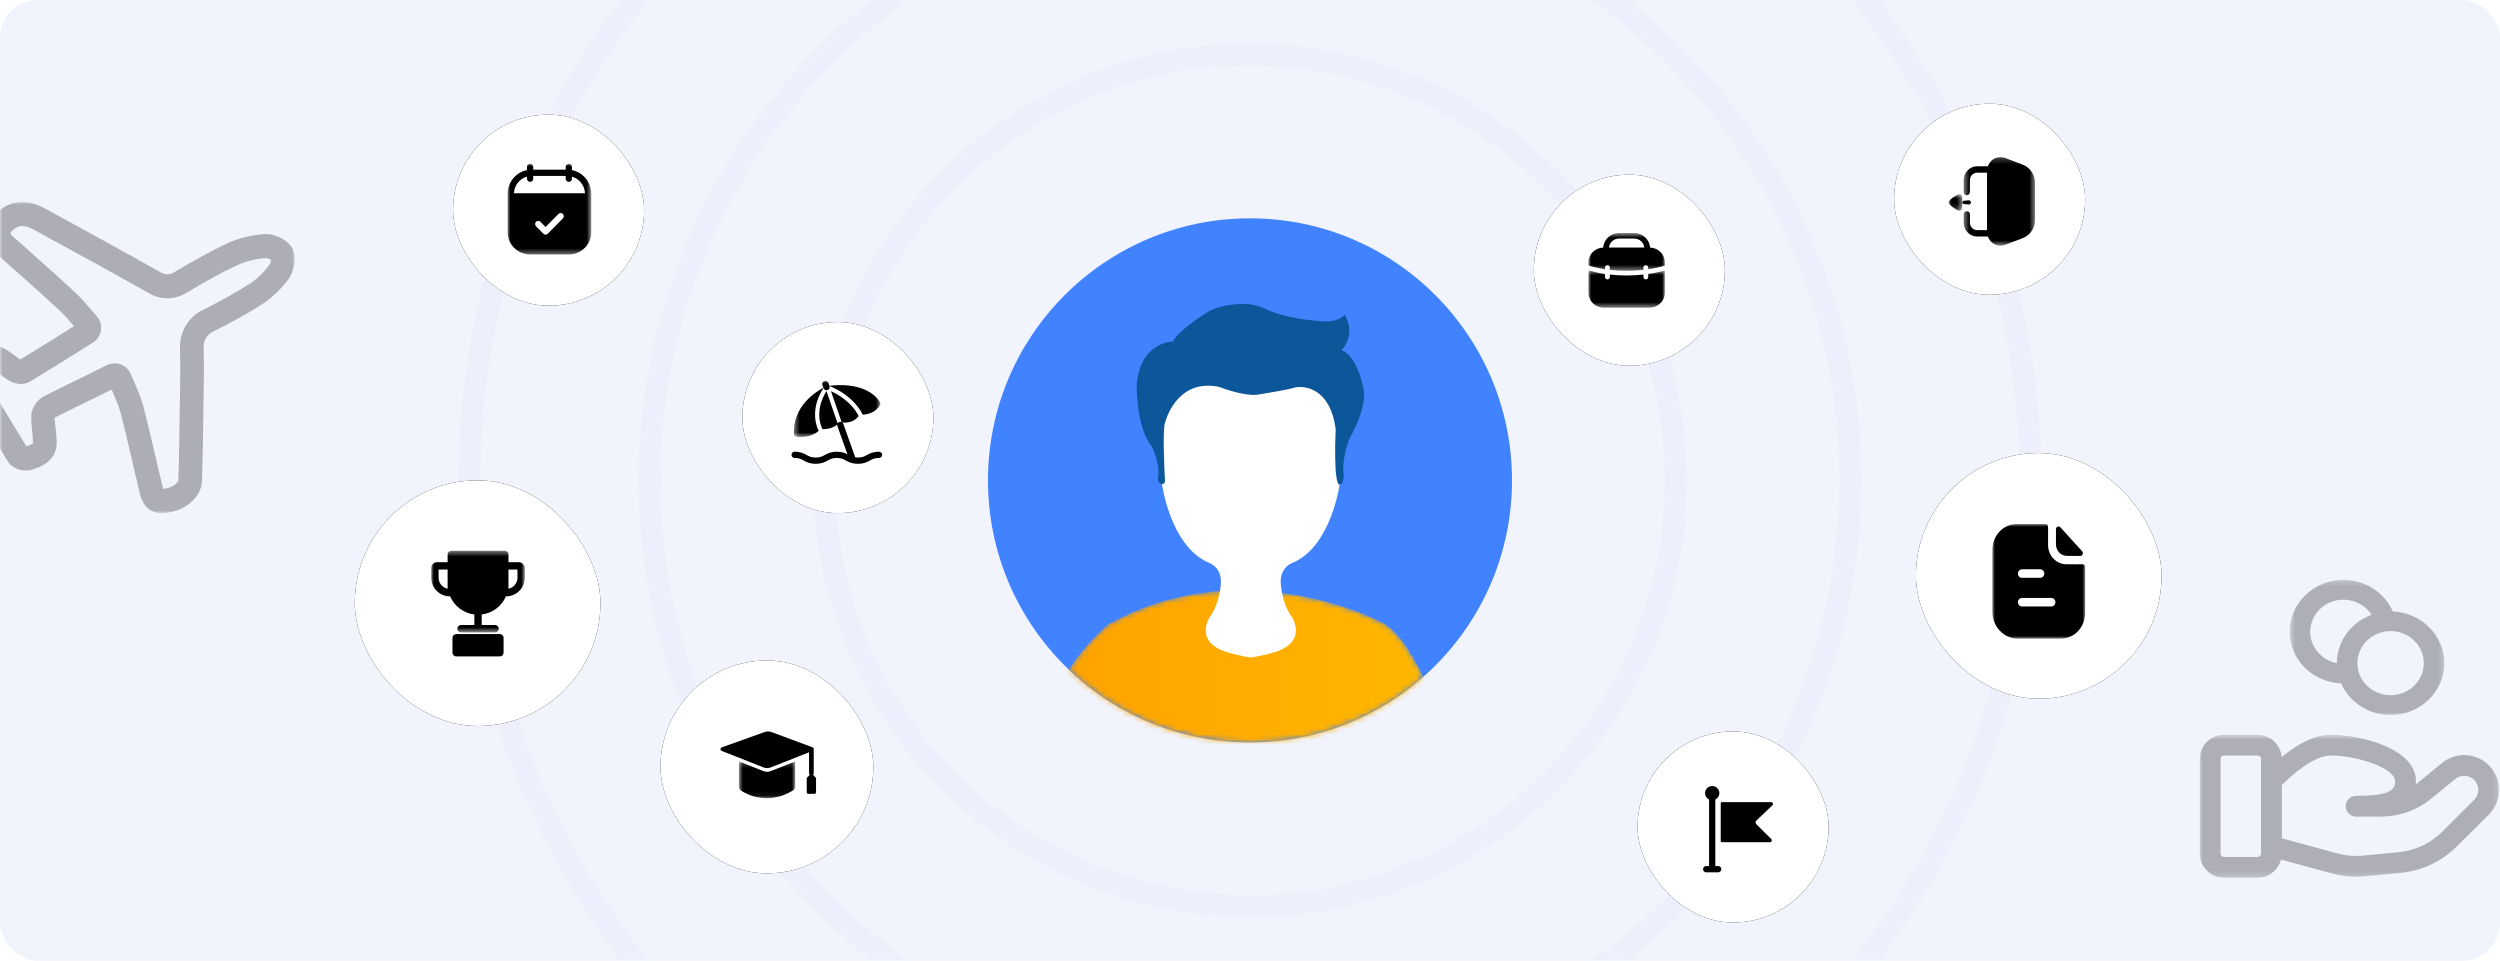 <?xml version="1.0" encoding="UTF-8"?>
<svg width="458px" height="176px" viewBox="0 0 458 176" version="1.1" xmlns="http://www.w3.org/2000/svg" xmlns:xlink="http://www.w3.org/1999/xlink">
    <title>Group 55</title>
    <defs>
        <rect id="path-1" x="0" y="0" width="458" height="176" rx="7"></rect>
        <rect id="path-3" x="0" y="0" width="458" height="176" rx="7"></rect>
        <filter id="filter-5">
            <feColorMatrix in="SourceGraphic" type="matrix" values="0 0 0 0 0.882 0 0 0 0 0.898 0 0 0 0 0.961 0 0 0 1 0"></feColorMatrix>
        </filter>
        <polygon id="path-6" points="0 0 62 0 62 57 0 57"></polygon>
        <filter id="filter-8">
            <feColorMatrix in="SourceGraphic" type="matrix" values="0 0 0 0 0.882 0 0 0 0 0.898 0 0 0 0 0.961 0 0 0 1 0"></feColorMatrix>
        </filter>
        <polygon id="path-9" points="0 0.614 54.826 0.614 54.826 26.788 0 26.788"></polygon>
        <polygon id="path-11" points="0.474 0.235 28.793 0.235 28.793 24.991 0.474 24.991"></polygon>
        <circle id="path-13" cx="48" cy="48" r="48"></circle>
        <path d="M12.009,6.403 C12.009,6.403 0.316,16.024 0,28.326 L0,28.326 L74.582,28.326 C74.582,28.326 68.577,8.453 61.624,5.772 L61.624,5.772 C61.624,5.772 50.807,0.138 36.453,0.136 L36.453,0.136 C28.927,0.136 20.432,1.683 12.009,6.403" id="path-15"></path>
        <linearGradient x1="0%" y1="50.001%" x2="99.999%" y2="50.001%" id="linearGradient-17">
            <stop stop-color="#FFA100" offset="0%"></stop>
            <stop stop-color="#FFB800" offset="100%"></stop>
        </linearGradient>
        <rect id="path-18" x="0" y="0" width="39" height="39" rx="19.5"></rect>
        <filter x="-15.4%" y="-15.4%" width="130.8%" height="130.8%" filterUnits="objectBoundingBox" id="filter-19">
            <feOffset dx="0" dy="0" in="SourceAlpha" result="shadowOffsetOuter1"></feOffset>
            <feGaussianBlur stdDeviation="2" in="shadowOffsetOuter1" result="shadowBlurOuter1"></feGaussianBlur>
            <feColorMatrix values="0 0 0 0 0.875   0 0 0 0 0.91   0 0 0 0 0.945  0 0 0 1 0" type="matrix" in="shadowBlurOuter1"></feColorMatrix>
        </filter>
        <filter id="filter-20">
            <feColorMatrix in="SourceGraphic" type="matrix" values="0 0 0 0 1 0 0 0 0 0.263 0 0 0 0 0.357 0 0 0 1 0"></feColorMatrix>
        </filter>
        <polygon id="path-21" points="0.795 0.189 11.106 0.189 11.106 6.933 0.795 6.933"></polygon>
        <rect id="path-23" x="0" y="0" width="35" height="35" rx="17.5"></rect>
        <filter x="-17.1%" y="-17.1%" width="134.3%" height="134.3%" filterUnits="objectBoundingBox" id="filter-24">
            <feOffset dx="0" dy="0" in="SourceAlpha" result="shadowOffsetOuter1"></feOffset>
            <feGaussianBlur stdDeviation="2" in="shadowOffsetOuter1" result="shadowBlurOuter1"></feGaussianBlur>
            <feColorMatrix values="0 0 0 0 0.875   0 0 0 0 0.91   0 0 0 0 0.945  0 0 0 1 0" type="matrix" in="shadowBlurOuter1"></feColorMatrix>
        </filter>
        <filter id="filter-25">
            <feColorMatrix in="SourceGraphic" type="matrix" values="0 0 0 0 1 0 0 0 0 0.753 0 0 0 0 0 0 0 0 1 0"></feColorMatrix>
        </filter>
        <polygon id="path-26" points="0.431 0.034 16.285 0.034 16.285 10.332 0.431 10.332"></polygon>
        <rect id="path-28" x="0" y="0" width="35" height="35" rx="17.5"></rect>
        <filter x="-17.1%" y="-17.1%" width="134.3%" height="134.3%" filterUnits="objectBoundingBox" id="filter-29">
            <feOffset dx="0" dy="0" in="SourceAlpha" result="shadowOffsetOuter1"></feOffset>
            <feGaussianBlur stdDeviation="2" in="shadowOffsetOuter1" result="shadowBlurOuter1"></feGaussianBlur>
            <feColorMatrix values="0 0 0 0 0.875   0 0 0 0 0.91   0 0 0 0 0.945  0 0 0 1 0" type="matrix" in="shadowBlurOuter1"></feColorMatrix>
        </filter>
        <filter id="filter-30">
            <feColorMatrix in="SourceGraphic" type="matrix" values="0 0 0 0 0.773 0 0 0 0 0.024 0 0 0 0 0.404 0 0 0 1 0"></feColorMatrix>
        </filter>
        <polygon id="path-31" points="0 0.635 14 0.635 14 7.562 0 7.562"></polygon>
        <polygon id="path-33" points="0 0.663 14 0.663 14 7.5 0 7.5"></polygon>
        <rect id="path-35" x="0" y="0" width="35" height="35" rx="17.5"></rect>
        <filter x="-17.1%" y="-17.1%" width="134.3%" height="134.3%" filterUnits="objectBoundingBox" id="filter-36">
            <feOffset dx="0" dy="0" in="SourceAlpha" result="shadowOffsetOuter1"></feOffset>
            <feGaussianBlur stdDeviation="2" in="shadowOffsetOuter1" result="shadowBlurOuter1"></feGaussianBlur>
            <feColorMatrix values="0 0 0 0 0.875   0 0 0 0 0.91   0 0 0 0 0.945  0 0 0 1 0" type="matrix" in="shadowBlurOuter1"></feColorMatrix>
        </filter>
        <filter id="filter-37">
            <feColorMatrix in="SourceGraphic" type="matrix" values="0 0 0 0 0.247 0 0 0 0 0.51 0 0 0 0 0.937 0 0 0 1 0"></feColorMatrix>
        </filter>
        <polygon id="path-38" points="0.457 0.207 13.524 0.207 13.524 16.435 0.457 16.435"></polygon>
        <polygon id="path-40" points="0 0.727 2.504 0.727 2.504 3.765 0 3.765"></polygon>
        <rect id="path-42" x="0" y="0" width="35" height="35" rx="17.5"></rect>
        <filter x="-17.1%" y="-17.1%" width="134.3%" height="134.3%" filterUnits="objectBoundingBox" id="filter-43">
            <feOffset dx="0" dy="0" in="SourceAlpha" result="shadowOffsetOuter1"></feOffset>
            <feGaussianBlur stdDeviation="2" in="shadowOffsetOuter1" result="shadowBlurOuter1"></feGaussianBlur>
            <feColorMatrix values="0 0 0 0 0.875   0 0 0 0 0.91   0 0 0 0 0.945  0 0 0 1 0" type="matrix" in="shadowBlurOuter1"></feColorMatrix>
        </filter>
        <filter id="filter-44">
            <feColorMatrix in="SourceGraphic" type="matrix" values="0 0 0 0 0.953 0 0 0 0 0.459 0 0 0 0 0.161 0 0 0 1 0"></feColorMatrix>
        </filter>
        <polygon id="path-45" points="0 0 15.318 0 15.318 16.614 0 16.614"></polygon>
        <rect id="path-47" x="0" y="0" width="45" height="45" rx="22.5"></rect>
        <filter x="-13.3%" y="-13.3%" width="126.7%" height="126.7%" filterUnits="objectBoundingBox" id="filter-48">
            <feOffset dx="0" dy="0" in="SourceAlpha" result="shadowOffsetOuter1"></feOffset>
            <feGaussianBlur stdDeviation="2" in="shadowOffsetOuter1" result="shadowBlurOuter1"></feGaussianBlur>
            <feColorMatrix values="0 0 0 0 0.875   0 0 0 0 0.91   0 0 0 0 0.945  0 0 0 1 0" type="matrix" in="shadowBlurOuter1"></feColorMatrix>
        </filter>
        <filter id="filter-49">
            <feColorMatrix in="SourceGraphic" type="matrix" values="0 0 0 0 0.153 0 0 0 0 0.686 0 0 0 0 0.886 0 0 0 1 0"></feColorMatrix>
        </filter>
        <polygon id="path-50" points="0 0.001 17 0.001 17 21 0 21"></polygon>
        <rect id="path-52" x="0" y="0" width="35" height="35" rx="17.5"></rect>
        <filter x="-17.1%" y="-17.1%" width="134.3%" height="134.3%" filterUnits="objectBoundingBox" id="filter-53">
            <feOffset dx="0" dy="0" in="SourceAlpha" result="shadowOffsetOuter1"></feOffset>
            <feGaussianBlur stdDeviation="2" in="shadowOffsetOuter1" result="shadowBlurOuter1"></feGaussianBlur>
            <feColorMatrix values="0 0 0 0 0.875   0 0 0 0 0.91   0 0 0 0 0.945  0 0 0 1 0" type="matrix" in="shadowBlurOuter1"></feColorMatrix>
        </filter>
        <filter id="filter-54">
            <feColorMatrix in="SourceGraphic" type="matrix" values="0 0 0 0 0.963 0 0 0 0 0.545 0 0 0 0 0 0 0 0 1 0"></feColorMatrix>
        </filter>
        <rect id="path-55" x="0" y="0" width="45" height="45" rx="22.5"></rect>
        <filter x="-13.3%" y="-13.3%" width="126.7%" height="126.7%" filterUnits="objectBoundingBox" id="filter-56">
            <feOffset dx="0" dy="0" in="SourceAlpha" result="shadowOffsetOuter1"></feOffset>
            <feGaussianBlur stdDeviation="2" in="shadowOffsetOuter1" result="shadowBlurOuter1"></feGaussianBlur>
            <feColorMatrix values="0 0 0 0 0.875   0 0 0 0 0.91   0 0 0 0 0.945  0 0 0 1 0" type="matrix" in="shadowBlurOuter1"></feColorMatrix>
        </filter>
        <filter id="filter-57">
            <feColorMatrix in="SourceGraphic" type="matrix" values="0 0 0 0 0.122 0 0 0 0 0.741 0 0 0 0 0.482 0 0 0 1 0"></feColorMatrix>
        </filter>
        <polygon id="path-58" points="0 0.45 17.15 0.45 17.15 15.401 0 15.401"></polygon>
        <filter id="filter-60">
            <feColorMatrix in="SourceGraphic" type="matrix" values="0 0 0 0 1 0 0 0 0 1 0 0 0 0 1 0 0 0 1 0"></feColorMatrix>
        </filter>
        <polygon id="path-61" points="0 0 4.5 0 4.5 4.5 0 4.5"></polygon>
    </defs>
    <g id="Page-1" stroke="none" stroke-width="1" fill="none" fill-rule="evenodd">
        <g id="5.0-Settings-Home-opt4-Copy-17" transform="translate(-812, -239)">
            <g id="Group-55" transform="translate(812, 239)">
                <mask id="mask-2" fill="white">
                    <use xlink:href="#path-1"></use>
                </mask>
                <use id="Mask" fill="#F0F4F8" xlink:href="#path-1"></use>
                <g id="Group-5" mask="url(#mask-2)">
                    <mask id="mask-4" fill="white">
                        <use xlink:href="#path-3"></use>
                    </mask>
                    <use id="Mask" fill="#F1F3FD" xlink:href="#path-3"></use>
                    <circle id="Oval" stroke="#E1E5F5" stroke-width="4" opacity="0.513" mask="url(#mask-4)" cx="229" cy="88" r="78"></circle>
                    <circle id="Oval" stroke="#E1E5F5" stroke-width="4" opacity="0.513" mask="url(#mask-4)" cx="229" cy="88" r="110"></circle>
                    <circle id="Oval" stroke="#E1E5F5" stroke-width="4" opacity="0.513" mask="url(#mask-4)" cx="229" cy="88" r="143"></circle>
                </g>
                <g filter="url(#filter-5)" id="Group-3" opacity="0.289">
                    <g mask="url(#mask-2)">
                        <g transform="translate(-8, 37)">
                            <mask id="mask-7" fill="white">
                                <use xlink:href="#path-6"></use>
                            </mask>
                            <g id="Clip-2" stroke="none" fill="none"></g>
                            <path d="M29.076,29.57 C29.442,29.57 29.797,29.634 30.141,29.76 C31.01,30.092 31.665,30.779 32.089,31.808 L32.626,33.067 C33.238,34.493 33.876,35.966 34.292,37.559 C35.011,40.311 35.655,43.081 36.298,45.851 C36.726,47.705 37.156,49.556 37.609,51.402 L37.745,52.006 C37.776,52.174 37.825,52.394 37.872,52.573 C39.635,52.385 40.652,51.446 40.666,50.959 C40.819,46.352 40.885,41.74 40.946,37.131 L40.975,35.35 C41.015,32.542 41.064,29.637 40.969,26.818 C40.874,23.86 42.47,21.12 45.042,19.84 C48.645,18.042 51.332,16.546 53.754,14.976 C55.051,14.14 56.303,12.934 57.377,11.496 C57.498,11.326 57.626,10.898 57.66,10.595 C57.392,10.443 56.924,10.278 56.63,10.281 C54.716,10.443 52.914,10.898 51.422,11.596 C48.391,13.01 45.464,14.671 42.005,16.73 C39.996,17.922 37.482,17.951 35.455,16.81 C28.357,12.799 21.307,8.955 14.114,5.041 C12.174,3.985 11.195,4.349 10.156,5.335 C10.012,5.47 9.931,5.625 9.934,5.766 C9.934,5.804 9.934,5.924 10.095,6.074 C11.547,7.385 13.011,8.685 14.475,9.982 C16.905,12.142 19.339,14.298 21.717,16.516 C22.913,17.631 23.975,18.878 25.005,20.081 L25.744,20.947 C25.744,20.95 25.747,20.95 25.747,20.952 C26.356,21.657 26.625,22.596 26.483,23.523 C26.345,24.456 25.814,25.271 25.023,25.764 L23.579,26.668 C20.127,28.827 16.819,30.899 13.479,32.92 C12.298,33.633 10.713,33.349 9.735,32.782 C9.186,32.463 8.672,32.081 8.164,31.703 C7.653,31.318 7.171,30.958 6.724,30.749 C5.881,30.365 5.003,30.174 4.504,30.28 C4.328,30.359 4.319,30.497 4.446,30.723 C6.856,34.921 9.53,39.393 12.841,44.756 C13.378,44.571 13.92,44.366 14.039,44.205 C14.036,43.342 13.967,42.702 13.903,42.06 C13.805,41.124 13.712,40.182 13.724,39.246 C13.744,37.82 14.708,36.292 16.022,35.62 C18.011,34.602 20.017,33.622 22.021,32.642 C23.776,31.785 25.525,30.931 27.266,30.048 C27.892,29.731 28.495,29.57 29.076,29.57 L29.076,29.57 Z M37.658,57 C34.364,57 33.723,53.952 33.507,52.925 L33.409,52.47 C32.947,50.601 32.517,48.729 32.084,46.86 C31.449,44.128 30.816,41.4 30.109,38.689 C29.777,37.427 29.232,36.165 28.66,34.836 L28.458,34.361 C26.908,35.139 25.401,35.872 23.897,36.606 C21.917,37.577 19.936,38.542 17.973,39.548 C18.043,40.068 18.129,40.833 18.207,41.602 C18.285,42.356 18.363,43.113 18.383,43.87 C18.476,47.508 15.424,48.527 13.958,49.016 C12.454,49.521 10.329,48.978 9.478,47.588 C6.002,41.969 3.216,37.313 0.711,32.938 C-0.109,31.521 -0.225,29.91 0.39,28.528 C0.979,27.196 2.168,26.263 3.661,25.967 C5.563,25.568 7.523,26.287 8.516,26.741 C9.377,27.14 10.098,27.683 10.736,28.161 C11.057,28.405 11.38,28.651 11.718,28.863 C14.89,26.941 18.031,24.972 21.307,22.918 L21.562,22.763 C20.632,21.677 19.743,20.647 18.79,19.758 C16.438,17.567 14.033,15.434 11.625,13.298 C10.153,11.992 8.681,10.686 7.22,9.363 C6.193,8.436 5.618,7.171 5.604,5.81 C5.589,4.434 6.175,3.084 7.209,2.11 C9.804,-0.343 12.812,-0.654 16.155,1.159 C23.366,5.082 30.43,8.938 37.554,12.963 C38.261,13.362 39.113,13.353 39.814,12.934 C43.391,10.809 46.422,9.087 49.612,7.597 C51.56,6.687 53.864,6.097 56.275,5.898 C57.989,5.731 60.417,6.652 61.459,8.348 C62.556,10.117 61.8,12.86 60.827,14.157 C59.444,16.006 57.804,17.575 56.078,18.69 C53.515,20.345 50.7,21.921 46.947,23.79 C45.888,24.321 45.256,25.421 45.299,26.671 C45.394,29.602 45.348,32.559 45.302,35.42 L45.276,37.192 C45.215,41.831 45.149,46.473 44.996,51.108 C44.895,54.154 41.841,56.736 38.045,56.985 C37.912,56.997 37.782,57 37.658,57 L37.658,57 Z" id="Fill-1" stroke="none" fill="#000000" fill-rule="evenodd" mask="url(#mask-7)"></path>
                        </g>
                    </g>
                </g>
                <g filter="url(#filter-8)" id="Group-7" opacity="0.289">
                    <g mask="url(#mask-2)">
                        <g transform="translate(403, 106)">
                            <g id="Group-3" transform="translate(0, 28)">
                                <mask id="mask-10" fill="white">
                                    <use xlink:href="#path-9"></use>
                                </mask>
                                <g id="Clip-2"></g>
                                <path d="M50.265,12.533 L44.386,18.393 C42.255,20.517 39.426,21.847 36.422,22.128 L29.769,22.758 C28.275,22.907 26.772,22.77 25.324,22.378 L15.032,19.584 L15.032,9.847 C16.839,7.963 20.888,4.408 23.994,4.408 C28.929,4.408 35.795,6.77 35.795,9.096 C35.795,10.811 34.62,11.805 28.625,11.805 C27.574,11.805 26.722,12.654 26.722,13.701 C26.722,14.748 27.574,15.598 28.625,15.598 L33.202,15.598 C36.541,15.598 39.799,14.437 42.379,12.328 L46.797,8.714 C47.83,7.872 49.319,7.943 50.265,8.886 C51.273,9.89 51.273,11.529 50.265,12.533 L50.265,12.533 Z M11.226,22.363 C11.226,22.709 10.942,22.995 10.592,22.995 L4.439,22.995 C4.091,22.995 3.805,22.709 3.805,22.363 L3.805,5.04 C3.805,4.691 4.091,4.408 4.439,4.408 L10.592,4.408 C10.942,4.408 11.226,4.691 11.226,5.04 L11.226,22.363 Z M52.958,6.203 C50.616,3.869 46.931,3.692 44.381,5.783 L39.964,9.395 C39.84,9.498 39.71,9.6 39.578,9.696 C39.594,9.503 39.601,9.304 39.601,9.096 C39.601,3.103 29.434,0.614 23.994,0.614 C20.716,0.614 17.379,2.746 14.999,4.704 C14.822,2.422 12.926,0.614 10.592,0.614 L4.439,0.614 C1.993,0.614 -0.001,2.599 -0.001,5.04 L-0.001,22.363 C-0.001,24.803 1.993,26.789 4.439,26.789 L10.592,26.789 C12.655,26.789 14.375,25.375 14.875,23.473 L24.321,26.038 C25.722,26.414 27.153,26.607 28.592,26.607 C29.102,26.607 29.614,26.584 30.127,26.536 L36.785,25.906 C40.664,25.539 44.321,23.825 47.076,21.076 L52.958,15.216 C55.449,12.73 55.449,8.687 52.958,6.203 L52.958,6.203 Z" id="Fill-1" fill="#020202" mask="url(#mask-10)"></path>
                            </g>
                            <g id="Group-6" transform="translate(16, 0)">
                                <mask id="mask-12" fill="white">
                                    <use xlink:href="#path-11"></use>
                                </mask>
                                <g id="Clip-5"></g>
                                <path d="M10.313,3.86 C12.463,3.86 14.388,4.947 15.477,6.632 C11.77,7.997 9.114,11.439 9.114,15.491 C6.334,14.952 4.229,12.574 4.229,9.735 C4.229,6.497 6.959,3.86 10.313,3.86 M25.038,15.491 C25.038,18.73 22.308,21.366 18.954,21.366 C15.6,21.366 12.869,18.73 12.869,15.491 C12.869,12.253 15.6,9.616 18.954,9.616 C22.308,9.616 25.038,12.253 25.038,15.491 M9.893,19.194 C11.392,22.596 14.889,24.991 18.954,24.991 C24.378,24.991 28.793,20.728 28.793,15.491 C28.793,10.39 24.595,6.245 19.367,6.03 C17.85,2.56 14.321,0.235 10.313,0.235 C4.889,0.235 0.474,4.498 0.474,9.735 C0.474,14.832 4.667,18.976 9.893,19.194" id="Fill-4" fill="#020202" mask="url(#mask-12)"></path>
                            </g>
                        </g>
                    </g>
                </g>
                <g id="Group-9" mask="url(#mask-2)">
                    <g transform="translate(181, 40)">
                        <mask id="mask-14" fill="white">
                            <use xlink:href="#path-13"></use>
                        </mask>
                        <use id="Mask" stroke="none" fill="#4183FF" fill-rule="evenodd" xlink:href="#path-13"></use>
                        <g id="Group-9" stroke="none" stroke-width="1" fill="none" fill-rule="evenodd" mask="url(#mask-14)">
                            <g transform="translate(10, 15)">
                                <g id="Group-3" transform="translate(0, 53)">
                                    <mask id="mask-16" fill="white">
                                        <use xlink:href="#path-15"></use>
                                    </mask>
                                    <g id="Clip-2"></g>
                                    <path d="M12.009,6.403 C12.009,6.403 0.316,16.024 0,28.326 L0,28.326 L74.582,28.326 C74.582,28.326 68.577,8.453 61.624,5.772 L61.624,5.772 C61.624,5.772 50.807,0.138 36.453,0.136 L36.453,0.136 C28.927,0.136 20.432,1.683 12.009,6.403" id="Fill-1" fill="url(#linearGradient-17)" mask="url(#mask-16)"></path>
                                </g>
                                <g id="Group-8" transform="translate(17, 0)">
                                    <path d="M38.174,19.726 L37.448,33.539 C37.448,33.539 36.003,44.819 29.036,48.011 C29.036,48.011 26.261,48.766 26.663,52.187 C26.663,52.187 26.825,55.5 28.718,58.12 C28.718,58.12 31.576,62.537 25.632,64.437 C25.632,64.437 23.474,65.124 21.322,65.427 C21.264,65.434 21.212,65.448 21.154,65.448 C21.095,65.448 21.037,65.434 20.979,65.427 C18.82,65.124 16.668,64.437 16.668,64.437 C10.725,62.537 13.577,58.12 13.577,58.12 C15.476,55.5 15.638,52.187 15.638,52.187 C16.04,48.766 13.259,48.011 13.259,48.011 C6.298,44.819 4.853,33.539 4.853,33.539 L4.126,19.726 L8.378,11.456 L21.322,11.058 L33.922,11.456 L38.174,19.726 Z" id="Fill-4" fill="#FFFFFF"></path>
                                    <path d="M5.422,33.051 C5.317,31.074 4.954,23.562 5.448,22.397 C5.448,22.397 7.409,14.376 15.131,15.834 C15.255,15.857 15.378,15.893 15.497,15.938 C16.364,16.266 20.323,17.689 22.639,17.264 C22.639,17.264 28.004,16.395 28.922,16.079 C29.097,16.018 29.271,15.963 29.455,15.939 C30.783,15.76 35.663,15.836 36.699,23.644 C36.699,23.644 36.176,34.391 37.553,33.767 C37.553,33.767 38.175,33.589 38.175,32.164 C38.175,32.164 37.692,29.952 38.951,26.079 C39.059,25.75 39.168,25.424 39.34,25.124 C39.997,23.979 42.268,19.738 41.845,16.449 C41.845,16.449 40.828,10.307 37.789,9.156 C37.789,9.156 40.543,6.374 38.359,2.679 C38.359,2.679 37.171,4.244 33.799,3.822 C33.799,3.822 27.799,3.476 24.05,1.686 C22.526,0.958 20.866,0.573 19.183,0.678 C17.213,0.8 14.775,1.174 13.189,2.199 C13.189,2.199 7.87,5.462 6.873,7.573 C6.873,7.573 0.889,7.525 0.224,15.585 C0.224,15.585 0.129,23.356 3.074,26.907 C3.074,26.907 4.498,30.073 4.213,31.944 C4.213,31.944 3.796,33.968 5.153,33.628 C5.243,33.605 5.438,33.354 5.422,33.051" id="Fill-6" fill="#0B579A"></path>
                                </g>
                            </g>
                        </g>
                    </g>
                </g>
                <g id="Group-50" mask="url(#mask-2)">
                    <g transform="translate(121, 121)">
                        <g id="Rectangle-Copy-19">
                            <use fill="black" fill-opacity="1" filter="url(#filter-19)" xlink:href="#path-18"></use>
                            <use fill="#FFFFFF" fill-rule="evenodd" xlink:href="#path-18"></use>
                        </g>
                        <g filter="url(#filter-20)" fill-rule="evenodd" id="Group-6" stroke-width="1">
                            <g transform="translate(11, 13)">
                                <g id="Group-3" transform="translate(2.571, 5.303)">
                                    <mask id="mask-22" fill="white">
                                        <use xlink:href="#path-21"></use>
                                    </mask>
                                    <g id="Clip-2"></g>
                                    <path d="M5.284,1.963 L0.795,0.189 L0.795,4.778 C0.795,5.098 0.955,5.392 1.222,5.564 C2.445,6.348 6.169,8.221 10.663,5.54 C10.94,5.375 11.106,5.066 11.106,4.742 L11.106,0.202 L6.617,1.964 C6.188,2.132 5.713,2.132 5.284,1.963" id="Fill-1" fill="#000000" mask="url(#mask-22)"></path>
                                </g>
                                <path d="M17.417,8.423 L16.953,7.955 C17.027,7.877 17.073,7.773 17.073,7.657 L17.073,3.358 C17.073,3.346 17.067,3.334 17.066,3.322 C17.108,3.162 17.049,2.978 16.866,2.911 L9.334,0.114 C8.933,-0.035 8.493,-0.038 8.09,0.106 L0.228,2.915 C-0.07,3.022 -0.078,3.448 0.219,3.565 L7.869,6.588 C8.299,6.758 8.776,6.758 9.206,6.588 L16.216,3.818 L16.216,7.657 C16.216,7.778 16.264,7.886 16.342,7.965 L15.875,8.423 C15.822,8.475 15.791,8.547 15.791,8.622 L15.791,11.151 C15.791,11.305 15.915,11.431 16.066,11.431 L17.223,11.431 C17.375,11.431 17.499,11.305 17.499,11.151 L17.499,8.62 C17.499,8.546 17.469,8.475 17.417,8.423" id="Fill-4" fill="#000000"></path>
                            </g>
                        </g>
                    </g>
                </g>
                <g id="Group-47" mask="url(#mask-2)">
                    <g transform="translate(136, 59)">
                        <g id="Rectangle">
                            <use fill="black" fill-opacity="1" filter="url(#filter-24)" xlink:href="#path-23"></use>
                            <use fill="#FFFFFF" fill-rule="evenodd" xlink:href="#path-23"></use>
                        </g>
                        <g filter="url(#filter-25)" fill-rule="evenodd" id="Group-6" stroke-width="1">
                            <g transform="translate(9, 10)">
                                <path d="M16.034,13.756 C14.917,13.756 14.333,14.078 13.818,14.363 C13.37,14.609 12.983,14.823 12.168,14.823 C11.984,14.823 11.827,14.81 11.681,14.789 L9.495,8.651 C9.457,8.542 9.382,8.462 9.297,8.396 C10.273,8.506 11.499,8.299 12.31,7.213 L12.308,7.211 C10.987,4.667 8.561,3.271 7.23,2.663 L9.185,8.321 C9.054,8.263 8.903,8.25 8.757,8.3 C8.619,8.347 8.517,8.443 8.451,8.56 L6.407,2.643 C4.053,6.445 5.552,9.349 5.619,9.476 C5.645,9.521 5.658,9.57 5.663,9.619 C6.393,9.636 7.529,9.512 8.378,8.772 C8.367,8.855 8.371,8.943 8.401,9.028 L10.249,14.217 C9.79,13.979 9.232,13.756 8.302,13.756 C7.186,13.756 6.602,14.078 6.088,14.363 C5.64,14.609 5.254,14.823 4.439,14.823 C3.625,14.823 3.239,14.609 2.793,14.363 C2.278,14.078 1.695,13.756 0.58,13.756 C0.26,13.756 0,14.012 0,14.327 C0,14.643 0.26,14.899 0.58,14.899 C1.393,14.899 1.779,15.112 2.225,15.359 C2.74,15.644 3.323,15.966 4.439,15.966 C5.555,15.966 6.139,15.644 6.653,15.359 C7.101,15.112 7.487,14.899 8.302,14.899 C9.117,14.899 9.504,15.112 9.952,15.359 C10.467,15.644 11.051,15.966 12.168,15.966 C13.286,15.966 13.869,15.644 14.384,15.359 C14.832,15.112 15.218,14.899 16.034,14.899 C16.354,14.899 16.614,14.643 16.614,14.327 C16.614,14.012 16.354,13.756 16.034,13.756" id="Fill-1" fill="#000000"></path>
                                <g id="Group-5" transform="translate(0, 0.728)">
                                    <mask id="mask-27" fill="white">
                                        <use xlink:href="#path-26"></use>
                                    </mask>
                                    <g id="Clip-4"></g>
                                    <path d="M0.924,10.282 C0.962,10.288 1.261,10.332 1.699,10.332 C2.562,10.332 3.963,10.152 5.009,9.18 C4.986,9.156 4.957,9.14 4.939,9.109 C4.861,8.965 3.114,5.623 5.857,1.354 L5.864,1.377 C5.945,1.616 6.171,1.767 6.414,1.767 C6.475,1.767 6.537,1.758 6.597,1.737 C6.901,1.637 7.065,1.314 6.963,1.015 L6.953,0.986 C8.1,1.427 11.318,2.906 12.996,6.136 C13.015,6.171 13.02,6.207 13.027,6.244 C13.963,6.195 15.349,5.883 16.2,4.525 C16.303,4.359 16.314,4.15 16.227,3.975 C16.147,3.814 14.202,0.12 6.936,0.937 L6.763,0.424 C6.662,0.125 6.33,-0.036 6.03,0.064 C5.726,0.164 5.562,0.488 5.664,0.786 L5.843,1.314 C4.263,2.154 0.262,4.778 0.436,9.738 C0.446,10.012 0.651,10.239 0.924,10.282" id="Fill-3" fill="#000000" mask="url(#mask-27)"></path>
                                </g>
                            </g>
                        </g>
                    </g>
                </g>
                <g id="Group-51" mask="url(#mask-2)">
                    <g transform="translate(281, 32)">
                        <g id="Rectangle">
                            <use fill="black" fill-opacity="1" filter="url(#filter-29)" xlink:href="#path-28"></use>
                            <use fill="#FFFFFF" fill-rule="evenodd" xlink:href="#path-28"></use>
                        </g>
                        <g filter="url(#filter-30)" fill-rule="evenodd" id="Group-7" stroke-width="1">
                            <g transform="translate(10, 10)">
                                <g id="Group-3" transform="translate(0, 0.047)">
                                    <mask id="mask-32" fill="white">
                                        <use xlink:href="#path-31"></use>
                                    </mask>
                                    <g id="Clip-2"></g>
                                    <path d="M3.76,3.297 C3.85,2.393 4.649,1.657 5.595,1.657 L8.406,1.657 C9.351,1.657 10.15,2.393 10.24,3.297 L3.76,3.297 Z M11.291,3.306 C11.204,1.844 9.925,0.635 8.406,0.635 L5.595,0.635 C4.076,0.635 2.797,1.844 2.709,3.306 C1.206,3.354 0,4.548 0,6.024 L0,6.594 C0.957,6.89 1.981,7.117 3.044,7.278 L3.044,6.966 C3.044,6.729 3.24,6.538 3.482,6.538 C3.725,6.538 3.922,6.729 3.922,6.966 L3.922,7.388 C5.93,7.62 8.035,7.62 10.076,7.388 L10.076,6.966 C10.076,6.729 10.274,6.538 10.516,6.538 C10.759,6.538 10.956,6.729 10.956,6.966 L10.956,7.281 C12.007,7.126 13.028,6.906 14,6.625 L14,6.024 C14,4.548 12.794,3.354 11.291,3.306 L11.291,3.306 Z" id="Fill-1" fill="#000000" mask="url(#mask-32)"></path>
                                </g>
                                <g id="Group-6" transform="translate(0, 6.865)">
                                    <mask id="mask-34" fill="white">
                                        <use xlink:href="#path-33"></use>
                                    </mask>
                                    <g id="Clip-5"></g>
                                    <path d="M10.956,1.89 C10.956,2.126 10.759,2.317 10.516,2.317 C10.273,2.317 10.077,2.126 10.077,1.89 L10.077,1.429 C9.055,1.54 8.022,1.611 6.988,1.611 C5.953,1.611 4.929,1.54 3.922,1.428 L3.922,1.89 C3.922,2.126 3.726,2.317 3.483,2.317 C3.24,2.317 3.043,2.126 3.043,1.89 L3.043,1.329 C1.982,1.174 0.965,0.947 0,0.663 L0,4.773 C0,6.279 1.254,7.5 2.8,7.5 L11.2,7.5 C12.746,7.5 14,6.279 14,4.773 L14,0.692 C13.023,0.962 12.006,1.183 10.956,1.332 L10.956,1.89 Z" id="Fill-4" fill="#000000" mask="url(#mask-34)"></path>
                                </g>
                            </g>
                        </g>
                    </g>
                </g>
                <g id="Group-54" mask="url(#mask-2)">
                    <g transform="translate(347, 19)">
                        <g id="Rectangle">
                            <use fill="black" fill-opacity="1" filter="url(#filter-36)" xlink:href="#path-35"></use>
                            <use fill="#FFFFFF" fill-rule="evenodd" xlink:href="#path-35"></use>
                        </g>
                        <g filter="url(#filter-37)" id="Group-9">
                            <g transform="translate(10, 9)">
                                <g id="Group-3" transform="translate(2.286, 0.576)">
                                    <mask id="mask-39" fill="white">
                                        <use xlink:href="#path-38"></use>
                                    </mask>
                                    <g id="Clip-2"></g>
                                    <path d="M11.297,1.603 L8.076,0.368 C7.318,0.077 6.467,0.185 5.801,0.66 C5.375,0.964 5.075,1.398 4.902,1.886 L2.932,1.886 C1.567,1.886 0.457,3.025 0.457,4.426 L0.457,6.602 C0.457,6.926 0.713,7.189 1.029,7.189 C1.344,7.189 1.6,6.926 1.6,6.602 L1.6,4.426 C1.6,3.673 2.198,3.06 2.932,3.06 L4.738,3.06 L4.738,13.582 L2.932,13.582 C2.198,13.582 1.6,12.969 1.6,12.216 L1.6,10.7 C1.6,10.376 1.344,10.113 1.029,10.113 C0.713,10.113 0.457,10.376 0.457,10.7 L0.457,12.216 C0.457,13.617 1.567,14.756 2.932,14.756 L4.902,14.756 C5.075,15.243 5.375,15.678 5.801,15.982 C6.22,16.281 6.713,16.435 7.212,16.435 C7.503,16.435 7.796,16.382 8.076,16.274 L11.297,15.039 C12.629,14.53 13.524,13.205 13.524,11.745 L13.524,4.897 C13.524,3.436 12.629,2.112 11.297,1.603" id="Fill-1" fill="#000000" mask="url(#mask-39)"></path>
                                </g>
                                <g id="Group-6" transform="translate(0, 6.837)">
                                    <mask id="mask-41" fill="white">
                                        <use xlink:href="#path-40"></use>
                                    </mask>
                                    <g id="Clip-5"></g>
                                    <path d="M2.425,1.176 C2.408,1.103 2.388,1.02 2.366,0.978 C2.287,0.822 2.135,0.727 1.972,0.727 L1.957,0.727 C1.851,0.731 1.626,0.827 1.626,0.83 C1.265,0.986 0.569,1.455 0.25,1.79 L0.155,1.89 C0.13,1.917 0.103,1.949 0.087,1.975 C0.029,2.052 -0,2.147 -0,2.244 C-0,2.351 0.032,2.45 0.093,2.532 L0.187,2.638 L0.209,2.661 C0.503,2.986 1.265,3.517 1.661,3.68 L1.722,3.703 C1.794,3.731 1.895,3.762 1.957,3.765 C2.036,3.765 2.109,3.746 2.182,3.709 C2.27,3.658 2.342,3.576 2.381,3.48 C2.406,3.414 2.445,3.214 2.445,3.212 C2.482,3.01 2.502,2.693 2.504,2.337 L2.504,2.248 C2.504,1.876 2.484,1.535 2.452,1.314 L2.425,1.176 Z" id="Fill-4" fill="#000000" mask="url(#mask-41)"></path>
                                </g>
                                <path d="M3.707,9.467 C3.912,9.467 4.076,9.294 4.076,9.083 C4.076,8.87 3.912,8.699 3.707,8.699 L2.795,8.781 C2.635,8.781 2.505,8.916 2.505,9.083 C2.505,9.25 2.635,9.384 2.795,9.384 L3.707,9.467 Z" id="Fill-7" fill="#000000"></path>
                            </g>
                        </g>
                    </g>
                </g>
                <g id="Group-46" mask="url(#mask-2)">
                    <g transform="translate(83, 21)">
                        <g id="Rectangle">
                            <use fill="black" fill-opacity="1" filter="url(#filter-43)" xlink:href="#path-42"></use>
                            <use fill="#FFFFFF" fill-rule="evenodd" xlink:href="#path-42"></use>
                        </g>
                        <g filter="url(#filter-44)" fill-rule="evenodd" id="Group-3" stroke-width="1">
                            <g transform="translate(10, 9)">
                                <mask id="mask-46" fill="white">
                                    <use xlink:href="#path-45"></use>
                                </mask>
                                <g id="Clip-2"></g>
                                <path d="M1.155,5.401 C1.208,3.94 2.203,2.73 3.544,2.362 L3.544,2.736 C3.544,3.056 3.8,3.316 4.116,3.316 C4.431,3.316 4.687,3.056 4.687,2.736 L4.687,2.237 L10.631,2.237 L10.631,2.736 C10.631,3.056 10.887,3.316 11.203,3.316 C11.519,3.316 11.774,3.056 11.774,2.736 L11.774,2.362 C13.115,2.73 14.11,3.94 14.164,5.401 L1.155,5.401 Z M10.119,10.016 L7.354,12.819 C7.247,12.927 7.102,12.988 6.95,12.988 C6.798,12.988 6.653,12.927 6.546,12.819 L5.2,11.453 C4.977,11.226 4.977,10.859 5.2,10.633 C5.424,10.407 5.786,10.407 6.008,10.633 L6.95,11.59 L9.31,9.196 C9.533,8.969 9.895,8.969 10.119,9.196 C10.342,9.422 10.342,9.789 10.119,10.016 L10.119,10.016 Z M11.774,1.162 L11.774,0.58 C11.774,0.26 11.519,0 11.203,0 C10.887,0 10.631,0.26 10.631,0.58 L10.631,1.078 L4.687,1.078 L4.687,0.58 C4.687,0.26 4.431,0 4.116,0 C3.8,0 3.544,0.26 3.544,0.58 L3.544,1.162 C1.527,1.559 -0,3.362 -0,5.521 L-0,5.98 L-0,12.171 L-0,12.571 C-0,14.8 1.846,16.614 4.116,16.614 L4.381,16.614 L10.938,16.614 L11.203,16.614 C13.472,16.614 15.319,14.8 15.319,12.571 L15.319,12.171 L15.319,5.98 L15.319,5.521 C15.319,3.362 13.791,1.559 11.774,1.162 L11.774,1.162 Z" id="Fill-1" fill="#000000" mask="url(#mask-46)"></path>
                            </g>
                        </g>
                    </g>
                </g>
                <g id="Group-52" mask="url(#mask-2)">
                    <g transform="translate(351, 83)">
                        <g id="Rectangle-Copy-28">
                            <use fill="black" fill-opacity="1" filter="url(#filter-48)" xlink:href="#path-47"></use>
                            <use fill="#FFFFFF" fill-rule="evenodd" xlink:href="#path-47"></use>
                        </g>
                        <g filter="url(#filter-49)" fill-rule="evenodd" id="Group-3" stroke-width="1">
                            <g transform="translate(14, 13)">
                                <mask id="mask-51" fill="white">
                                    <use xlink:href="#path-50"></use>
                                </mask>
                                <g id="Clip-2"></g>
                                <path d="M16.111,5.844 C15.297,5.847 14.338,5.844 13.647,5.837 C12.552,5.837 11.651,4.88 11.651,3.72 L11.651,0.951 C11.651,0.499 12.169,0.274 12.465,0.6 C13,1.192 13.737,2.003 14.469,2.812 C15.201,3.618 15.928,4.422 16.451,4.997 C16.74,5.315 16.528,5.843 16.111,5.844 M15.838,7.377 C16.071,7.374 16.324,7.371 16.553,7.371 C16.801,7.371 17,7.581 17,7.843 L17,16.285 C17,18.889 15.009,21.001 12.553,21.001 L4.673,21.001 C2.098,21.001 0,18.784 0,16.054 L0,4.735 C0,2.131 2,0.001 4.465,0.001 L9.752,0.001 C10.009,0.001 10.208,0.221 10.208,0.484 L10.208,3.864 C10.208,5.785 11.703,7.36 13.514,7.371 C13.937,7.371 14.31,7.374 14.637,7.377 C14.891,7.379 15.118,7.381 15.317,7.381 C15.458,7.381 15.639,7.379 15.838,7.377 M8.771,8.295 L5.425,8.295 C5.019,8.295 4.682,8.652 4.682,9.082 C4.682,9.513 5.019,9.859 5.425,9.859 L8.771,9.859 C9.177,9.859 9.514,9.513 9.514,9.082 C9.514,8.652 9.177,8.295 8.771,8.295 M5.425,15.109 L10.811,15.109 C11.217,15.109 11.553,14.752 11.553,14.322 C11.553,13.891 11.217,13.545 10.811,13.545 L5.425,13.545 C5.019,13.545 4.682,13.891 4.682,14.322 C4.682,14.752 5.019,15.109 5.425,15.109" id="Fill-1" fill="#000000" mask="url(#mask-51)"></path>
                            </g>
                        </g>
                    </g>
                </g>
                <g id="Group-53" mask="url(#mask-2)">
                    <g transform="translate(300, 134)">
                        <g id="Rectangle-Copy-29">
                            <use fill="black" fill-opacity="1" filter="url(#filter-53)" xlink:href="#path-52"></use>
                            <use fill="#FFFFFF" fill-rule="evenodd" xlink:href="#path-52"></use>
                        </g>
                        <g filter="url(#filter-54)" fill-rule="evenodd" id="Group-5" stroke-width="1">
                            <g transform="translate(12, 10)">
                                <path d="M12.702,3.533 C12.924,3.322 12.774,2.949 12.467,2.949 L3.464,2.949 C3.338,2.949 3.237,3.05 3.237,3.174 L3.237,10.067 C3.237,10.192 3.338,10.293 3.464,10.293 L12.252,10.293 C12.556,10.293 12.707,9.928 12.493,9.714 L9.75,6.98 C9.568,6.801 9.572,6.509 9.756,6.334 L12.702,3.533 Z" id="Fill-1" fill="#000000"></path>
                                <path d="M2.773,14.667 L2.247,14.667 L2.247,2.475 C2.682,2.263 2.984,1.822 2.984,1.306 C2.984,0.586 2.397,0 1.673,0 C0.949,0 0.362,0.586 0.362,1.306 C0.362,1.822 0.664,2.262 1.1,2.475 L1.1,14.667 L0.574,14.667 C0.257,14.667 0,14.923 0,15.238 C0,15.554 0.257,15.81 0.574,15.81 L2.773,15.81 C3.089,15.81 3.346,15.554 3.346,15.238 C3.346,14.923 3.089,14.667 2.773,14.667" id="Fill-3" fill="#000000"></path>
                            </g>
                        </g>
                    </g>
                </g>
                <g id="Group-48" mask="url(#mask-2)">
                    <g transform="translate(65, 88)">
                        <g id="Rectangle-Copy-27">
                            <use fill="black" fill-opacity="1" filter="url(#filter-56)" xlink:href="#path-55"></use>
                            <use fill="#FFFFFF" fill-rule="evenodd" xlink:href="#path-55"></use>
                        </g>
                        <g id="Group-37" stroke-width="1" fill-rule="evenodd" transform="translate(14, 12)">
                            <g filter="url(#filter-57)" id="Group-6">
                                <g>
                                    <g id="Group-3" transform="translate(0, 0.45)">
                                        <mask id="mask-59" fill="white">
                                            <use xlink:href="#path-58"></use>
                                        </mask>
                                        <g id="Clip-2"></g>
                                        <path d="M15.8,5.377 C15.8,6.376 15.09,7.213 14.148,7.41 L14.148,6.597 L14.148,3.893 L15.8,3.893 L15.8,5.377 Z M3.003,7.41 C2.06,7.214 1.35,6.376 1.35,5.377 L1.35,3.893 L3.003,3.893 L3.003,6.597 L3.003,7.41 Z M16.025,2.543 L14.148,2.543 L14.148,1.125 C14.148,0.752 13.845,0.45 13.473,0.45 L3.678,0.45 C3.305,0.45 3.003,0.752 3.003,1.125 L3.003,2.543 L1.074,2.543 C0.481,2.543 -0,3.025 -0,3.617 L-0,5.377 C-0,7.266 1.537,8.803 3.427,8.803 L3.461,8.803 C4.232,10.584 5.905,11.882 7.901,12.124 L7.901,14.051 L5.459,14.051 C5.087,14.051 4.784,14.354 4.784,14.726 C4.784,15.099 5.087,15.401 5.459,15.401 L11.693,15.401 C12.065,15.401 12.368,15.099 12.368,14.726 C12.368,14.354 12.065,14.051 11.693,14.051 L9.251,14.051 L9.251,12.124 C11.246,11.882 12.92,10.584 13.69,8.803 L13.724,8.803 C15.613,8.803 17.15,7.266 17.15,5.377 L17.15,3.668 C17.15,3.047 16.645,2.543 16.025,2.543 L16.025,2.543 Z" id="Fill-1" fill="#000000" mask="url(#mask-59)"></path>
                                    </g>
                                    <path d="M12.582,16.167 L4.569,16.167 C4.196,16.167 3.894,16.469 3.894,16.842 L3.894,19.575 C3.894,19.948 4.196,20.25 4.569,20.25 L12.582,20.25 C12.955,20.25 13.257,19.948 13.257,19.575 L13.257,16.842 C13.257,16.469 12.955,16.167 12.582,16.167" id="Fill-4" fill="#000000"></path>
                                </g>
                            </g>
                            <g filter="url(#filter-60)" id="Group-3">
                                <g transform="translate(6.3, 4.5)">
                                    <mask id="mask-62" fill="white">
                                        <use xlink:href="#path-61"></use>
                                    </mask>
                                    <g id="Clip-2"></g>
                                    <path d="M3.581,2.799 C3.523,2.859 3.496,2.945 3.51,3.029 L3.709,4.194 C3.727,4.293 3.687,4.393 3.608,4.45 C3.531,4.509 3.429,4.516 3.345,4.469 L2.349,3.922 C2.314,3.902 2.275,3.892 2.236,3.891 L2.175,3.891 C2.154,3.894 2.133,3.901 2.114,3.912 L1.118,4.462 C1.069,4.488 1.013,4.497 0.958,4.488 C0.825,4.461 0.736,4.328 0.758,4.187 L0.958,3.021 C0.971,2.936 0.945,2.85 0.886,2.79 L0.074,1.961 C0.006,1.891 -0.018,1.787 0.014,1.693 C0.044,1.6 0.12,1.531 0.213,1.515 L1.332,1.345 C1.417,1.335 1.491,1.281 1.529,1.2 L2.022,0.137 C2.034,0.113 2.049,0.092 2.067,0.073 L2.087,0.057 C2.098,0.044 2.11,0.034 2.124,0.026 L2.148,0.016 L2.187,0 L2.281,0 C2.366,0.009 2.44,0.062 2.479,0.142 L2.978,1.2 C3.014,1.278 3.084,1.332 3.165,1.345 L4.283,1.515 C4.378,1.53 4.457,1.599 4.488,1.693 C4.517,1.788 4.492,1.892 4.423,1.961 L3.581,2.799 Z" id="Fill-1" fill="#000000" mask="url(#mask-62)"></path>
                                </g>
                            </g>
                        </g>
                    </g>
                </g>
            </g>
        </g>
    </g>
</svg>